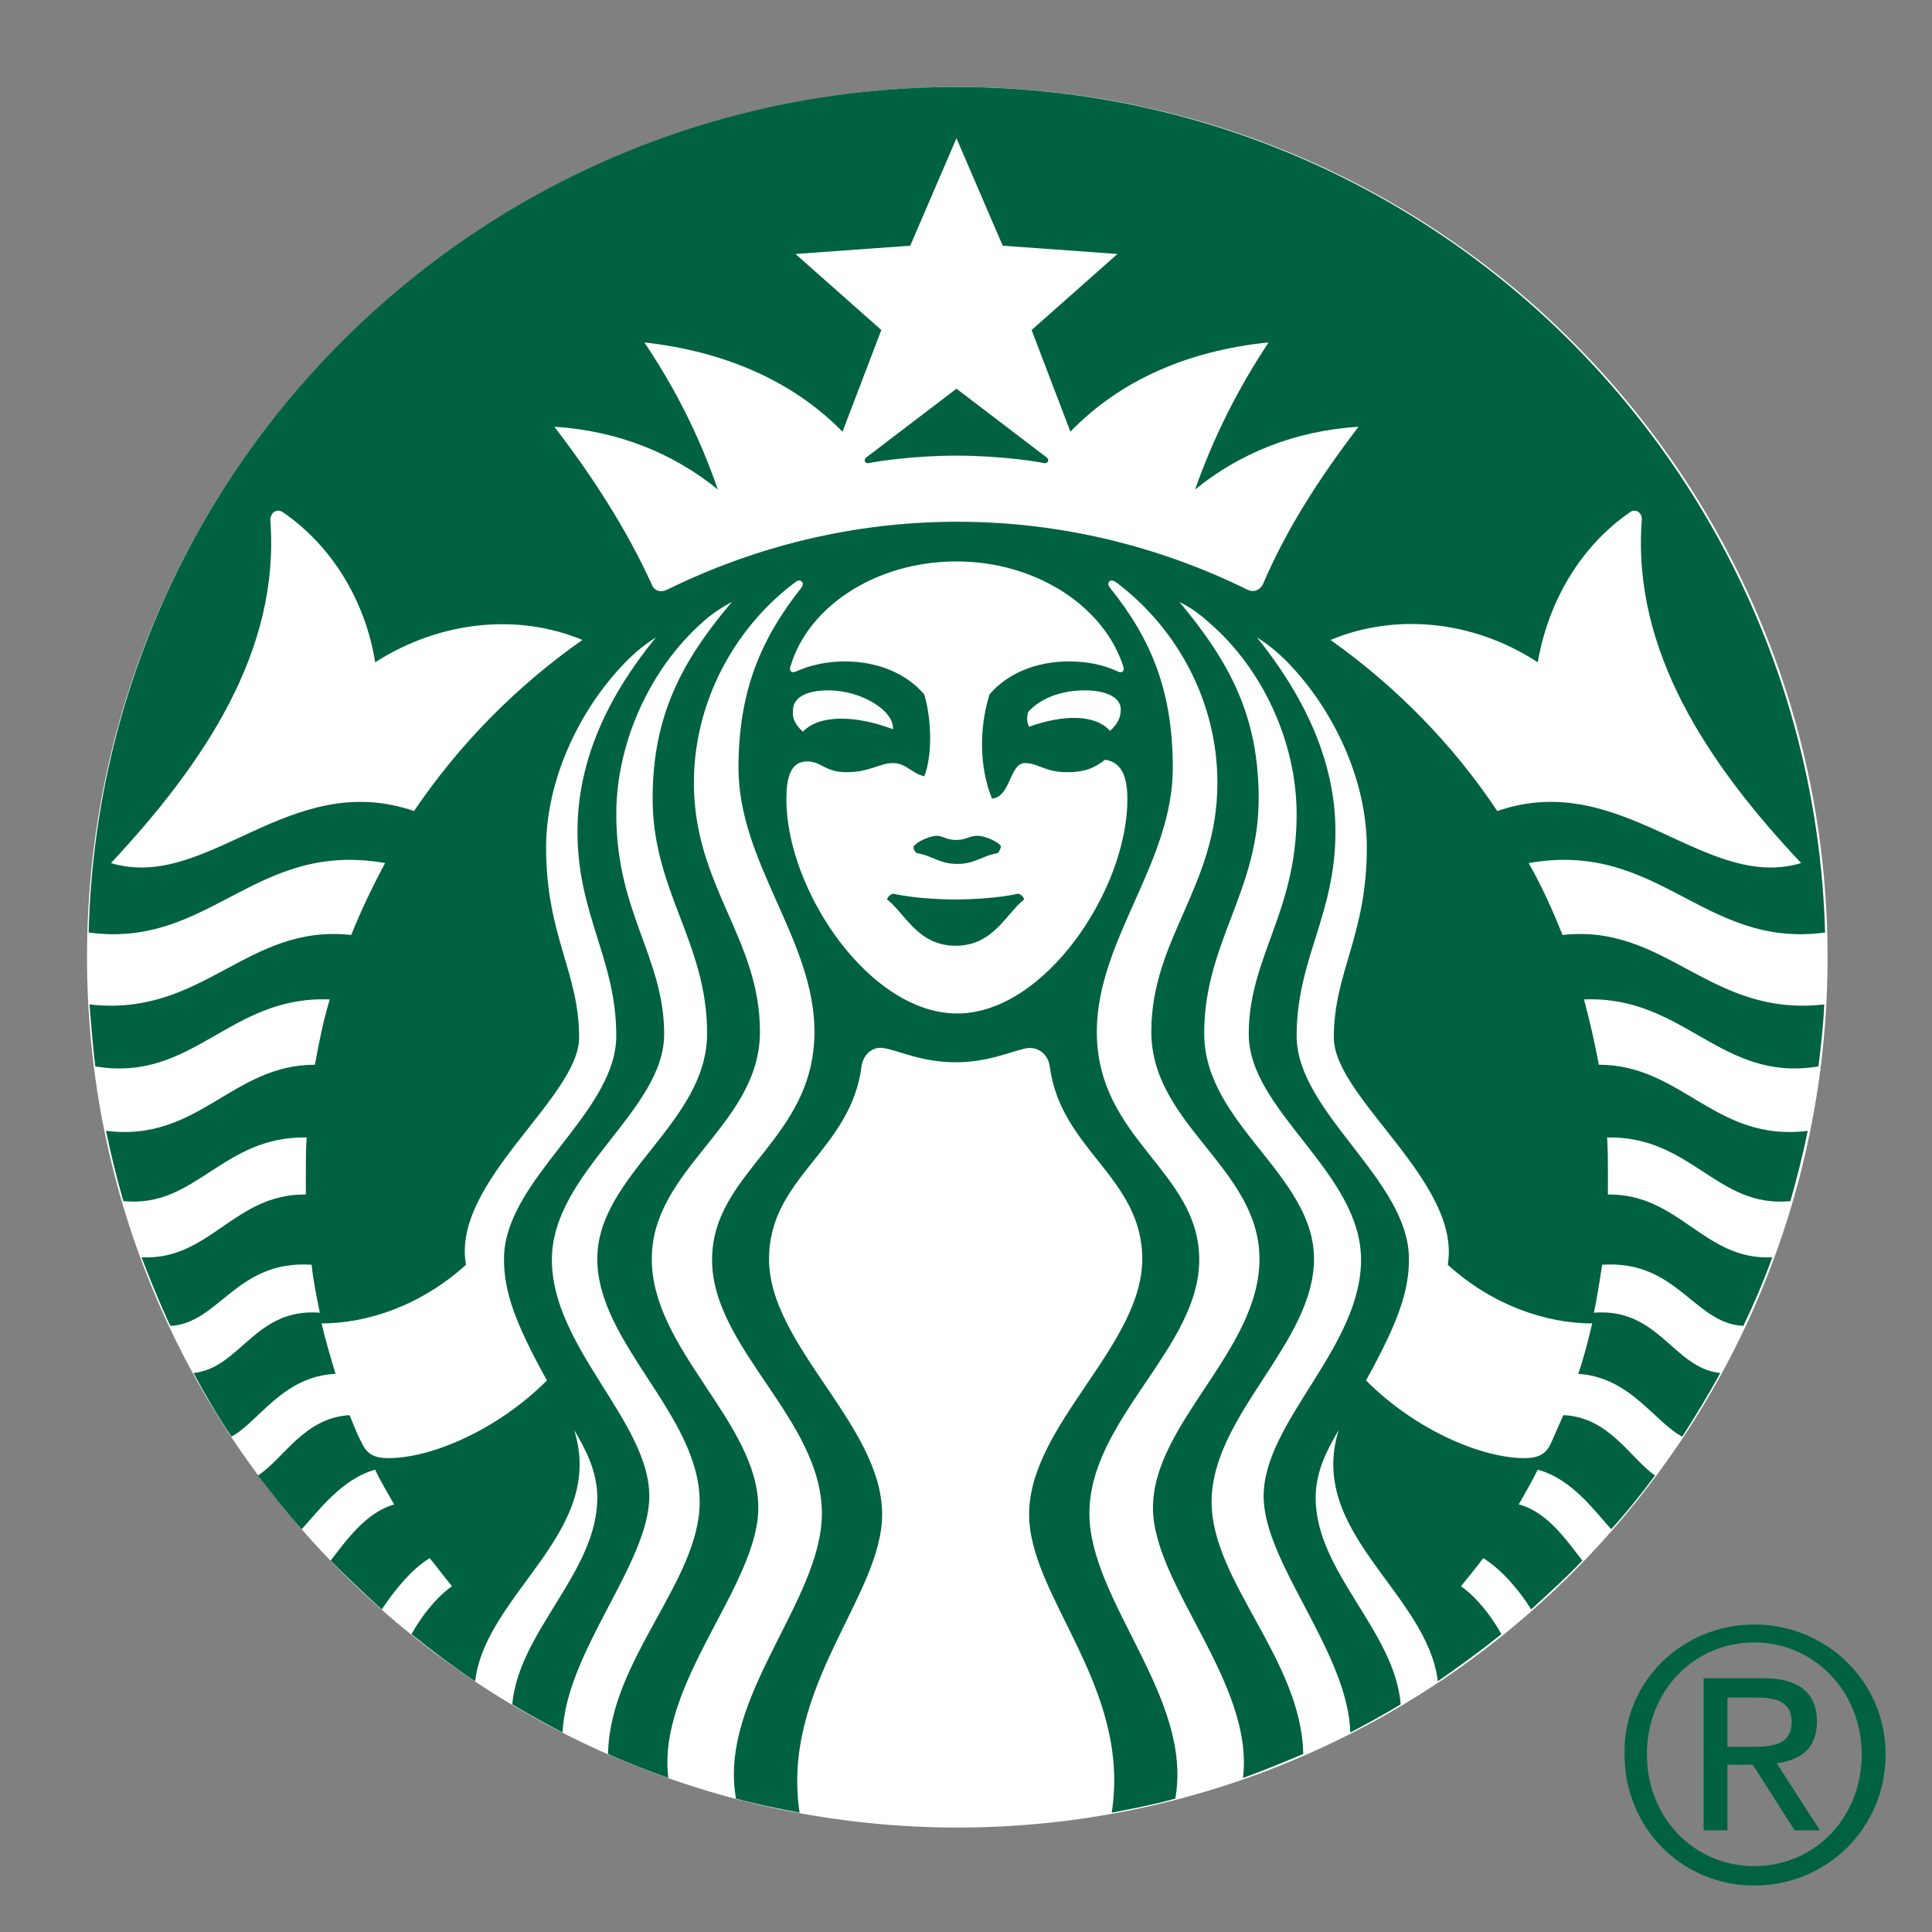 <svg width="74" height="74" viewBox="0 0 74 74" fill="none" xmlns="http://www.w3.org/2000/svg">
<rect x="0" y="0" width="74" height="74" fill="#808080" stroke="none"/>
<path d="M67.195 62.222C69.937 62.222 72.223 64.393 72.223 67.193C72.223 70.05 69.937 72.221 67.195 72.221C64.452 72.221 62.224 70.05 62.224 67.193C62.167 64.393 64.452 62.222 67.195 62.222ZM67.195 71.478C69.48 71.478 71.308 69.65 71.308 67.193C71.308 64.793 69.48 62.908 67.195 62.908C64.909 62.908 63.081 64.736 63.081 67.193C63.081 69.65 64.909 71.478 67.195 71.478ZM65.309 64.279H67.537C68.909 64.279 69.594 64.85 69.594 65.936C69.594 67.022 68.909 67.422 68.052 67.536L69.709 70.107H68.737L67.138 67.593H66.166V70.107H65.252V64.279H65.309ZM66.166 66.907H67.08C67.88 66.907 68.623 66.85 68.623 65.936C68.623 65.136 67.937 65.022 67.309 65.022H66.166V66.907V66.907Z" fill="#006241"/>
<path d="M70 36.667C70 55.059 55.083 70 36.651 70C18.25 69.968 3.333 55.059 3.333 36.667C3.333 18.275 18.25 3.333 36.682 3.333C55.083 3.333 70 18.243 70 36.667Z" fill="white"/>
<path d="M39.987 17.737C39.703 17.673 38.279 17.452 36.635 17.452C34.99 17.452 33.567 17.673 33.282 17.737C33.124 17.768 33.061 17.61 33.188 17.515C33.314 17.42 36.635 14.888 36.635 14.888C36.635 14.888 39.956 17.42 40.082 17.515C40.209 17.61 40.145 17.768 39.987 17.737ZM34.2 34.229C34.2 34.229 34.01 34.292 33.978 34.451C34.674 34.989 35.148 36.224 36.603 36.224C38.058 36.224 38.532 34.989 39.228 34.451C39.197 34.292 39.007 34.229 39.007 34.229C39.007 34.229 38.09 34.451 36.603 34.451C35.117 34.451 34.2 34.229 34.2 34.229ZM36.635 32.172C36.224 32.172 36.129 32.013 35.876 32.013C35.623 32.013 35.117 32.235 34.99 32.425C34.99 32.52 35.022 32.615 35.117 32.678C35.718 32.773 35.971 33.09 36.666 33.09C37.362 33.09 37.615 32.773 38.216 32.678C38.279 32.615 38.311 32.52 38.343 32.425C38.248 32.235 37.71 32.013 37.457 32.013C37.109 32.013 37.014 32.172 36.635 32.172ZM69.873 38.471C69.841 39.262 69.747 40.054 69.652 40.845C65.888 41.478 64.528 38.123 60.67 38.281C60.892 39.104 61.081 39.927 61.239 40.782C64.434 40.782 65.699 43.758 69.241 43.314C69.051 44.232 68.829 45.119 68.576 46.005C65.762 46.29 64.781 43.504 61.556 43.568C61.587 44.042 61.587 44.486 61.587 44.96C61.587 45.214 61.587 45.467 61.587 45.752C64.339 45.72 65.256 48.284 67.881 48.158C67.564 49.044 67.185 49.93 66.774 50.785C64.876 50.69 64.244 48.253 61.366 48.443C61.271 49.076 61.176 49.677 61.05 50.279C63.548 50.089 64.086 52.4 65.888 52.589C65.446 53.413 64.94 54.236 64.434 55.027C63.358 54.457 62.441 52.748 60.449 52.621C60.67 51.988 60.828 51.355 60.986 50.69C59.215 50.69 57.16 49.994 55.452 48.443C55.99 45.277 51.088 42.048 51.088 39.737C51.088 37.236 52.353 35.844 52.353 32.456C52.353 29.924 51.119 27.202 49.285 25.334C48.937 24.986 48.558 24.669 48.147 24.416C49.823 26.505 51.151 29.006 51.151 31.855C51.151 35.052 49.664 36.73 49.664 39.674C49.664 42.618 53.966 45.182 53.966 48.221C53.966 49.424 53.586 50.595 52.321 52.874C54.25 54.805 56.78 55.85 58.393 55.85C58.931 55.85 59.215 55.692 59.405 55.28C59.563 54.932 59.721 54.552 59.88 54.204C61.619 54.267 62.441 55.85 63.39 56.515C62.852 57.243 62.315 57.908 61.714 58.572C61.05 57.844 60.196 56.641 58.899 56.293C58.678 56.736 58.425 57.179 58.172 57.623C59.279 57.908 60.038 59.047 60.607 59.775C59.974 60.44 59.31 61.041 58.646 61.643C58.235 60.978 57.571 60.155 56.812 59.68C56.527 60.06 56.243 60.408 55.958 60.757C56.59 61.2 57.16 61.959 57.508 62.593C56.717 63.226 55.895 63.827 55.072 64.397C54.661 61.01 50.044 58.699 51.277 54.774C50.866 55.47 50.392 56.325 50.392 57.369C50.392 60.218 53.428 62.466 53.649 65.283C53.017 65.663 52.384 66.011 51.72 66.36C51.625 63.257 48.4 59.87 48.4 57.306C48.4 54.457 52.131 51.608 52.131 48.253C52.131 44.897 47.83 42.555 47.83 39.611C47.83 36.667 49.664 34.957 49.664 31.19C49.664 28.436 48.368 25.619 46.312 23.846C45.964 23.53 45.617 23.276 45.174 23.055C47.103 25.366 48.21 27.423 48.21 30.589C48.21 34.134 46.123 36.129 46.123 39.579C46.123 43.061 50.329 44.992 50.329 48.221C50.329 51.45 46.407 54.204 46.407 57.528C46.407 60.567 49.854 63.574 49.917 67.183C49.158 67.499 48.4 67.816 47.609 68.101C48.052 64.46 44.162 60.725 44.162 57.749C44.162 54.52 48.241 51.735 48.241 48.221C48.241 44.739 44.098 43.093 44.098 39.516C44.098 35.939 46.629 33.944 46.629 29.987C46.629 26.885 45.11 24.131 42.865 22.39C42.833 22.358 42.77 22.327 42.739 22.295C42.517 22.137 42.359 22.327 42.517 22.517C44.098 24.479 44.921 26.474 44.921 29.418C44.921 33.058 42.011 36.002 42.011 39.516C42.011 43.663 45.933 44.834 45.933 48.253C45.933 51.64 41.727 54.362 41.727 57.971C41.727 61.326 45.711 65.03 45.016 68.892C44.225 69.114 43.403 69.272 42.58 69.43C43.339 64.619 39.418 61.168 39.418 58.002C39.418 54.584 43.751 51.545 43.751 48.221C43.751 45.087 40.62 44.042 40.209 40.845C40.145 40.402 39.797 40.086 39.323 40.149C38.691 40.275 37.868 40.687 36.603 40.687C35.338 40.687 34.516 40.275 33.883 40.149C33.409 40.054 33.061 40.402 32.998 40.845C32.587 44.074 29.456 45.087 29.456 48.221C29.456 51.545 33.788 54.584 33.788 58.002C33.788 61.136 29.899 64.619 30.626 69.43C29.804 69.272 29.013 69.114 28.191 68.892C27.495 65.03 31.48 61.326 31.48 57.971C31.48 54.362 27.274 51.64 27.274 48.253C27.274 44.865 31.195 43.663 31.195 39.516C31.195 36.002 28.286 33.058 28.286 29.418C28.286 26.474 29.14 24.479 30.689 22.517C30.847 22.327 30.658 22.137 30.468 22.295C30.436 22.327 30.373 22.358 30.341 22.39C28.128 24.099 26.578 26.885 26.578 29.987C26.578 33.944 29.108 35.939 29.108 39.516C29.108 43.093 24.965 44.739 24.965 48.221C24.965 51.703 29.045 54.489 29.045 57.749C29.045 60.725 25.155 64.46 25.598 68.101C24.807 67.816 24.048 67.531 23.289 67.183C23.352 63.574 26.799 60.567 26.799 57.528C26.799 54.204 22.878 51.45 22.878 48.221C22.878 44.992 27.084 43.029 27.084 39.579C27.084 36.097 24.997 34.134 24.997 30.589C24.997 27.423 26.104 25.334 28.033 23.055C27.622 23.276 27.242 23.53 26.894 23.846C24.902 25.619 23.605 28.436 23.605 31.19C23.605 34.957 25.439 36.667 25.439 39.611C25.439 42.555 21.138 44.897 21.138 48.253C21.138 51.608 24.87 54.457 24.87 57.306C24.87 59.87 21.676 63.257 21.549 66.36C20.885 66.011 20.253 65.663 19.62 65.283C19.873 62.466 22.878 60.218 22.878 57.369C22.878 56.325 22.403 55.47 21.992 54.774C23.226 58.699 18.608 61.01 18.197 64.397C17.343 63.827 16.553 63.226 15.762 62.593C16.11 61.959 16.679 61.2 17.312 60.757C17.027 60.408 16.742 60.029 16.458 59.68C15.73 60.123 15.066 60.978 14.623 61.643C13.959 61.041 13.295 60.408 12.663 59.775C13.232 59.047 13.991 57.939 15.098 57.623C14.845 57.179 14.592 56.768 14.37 56.293C13.105 56.641 12.22 57.844 11.556 58.572C10.955 57.908 10.417 57.211 9.88 56.515C10.86 55.882 11.651 54.299 13.39 54.204C13.548 54.584 13.675 54.932 13.864 55.28C14.054 55.692 14.339 55.85 14.877 55.85C16.489 55.85 19.02 54.805 20.949 52.874C19.684 50.595 19.304 49.424 19.304 48.221C19.304 45.182 23.605 42.65 23.605 39.674C23.605 36.73 22.119 35.052 22.119 31.855C22.119 28.974 23.415 26.505 25.123 24.416C24.712 24.669 24.332 24.986 23.985 25.334C22.15 27.202 20.917 29.924 20.917 32.456C20.917 35.844 22.182 37.236 22.182 39.737C22.182 42.048 17.28 45.277 17.849 48.443C16.142 49.994 14.086 50.69 12.315 50.69C12.473 51.355 12.663 51.988 12.852 52.621C10.829 52.716 9.911 54.457 8.868 55.027C8.33 54.236 7.856 53.413 7.413 52.589C9.216 52.4 9.753 50.089 12.252 50.279C12.125 49.677 11.999 49.044 11.935 48.443C9.057 48.253 8.393 50.69 6.527 50.785C6.116 49.93 5.768 49.044 5.421 48.158C8.045 48.284 8.963 45.72 11.714 45.752C11.714 45.499 11.714 45.245 11.714 44.96C11.714 44.486 11.714 44.011 11.746 43.568C8.52 43.504 7.508 46.29 4.725 46.005C4.472 45.119 4.25 44.232 4.061 43.314C7.603 43.758 8.868 40.782 12.062 40.782C12.22 39.927 12.378 39.104 12.631 38.281C8.773 38.123 7.413 41.478 3.649 40.845C3.555 40.054 3.491 39.262 3.428 38.471C7.792 38.977 9.437 35.369 13.453 35.812C13.833 34.862 14.276 33.944 14.75 33.058C9.753 32.172 8.045 36.35 3.396 35.717C3.839 17.737 18.545 3.333 36.635 3.333C54.693 3.333 69.399 17.737 69.905 35.717C65.256 36.35 63.548 32.172 58.551 33.058C59.057 33.944 59.468 34.862 59.848 35.812C63.833 35.369 65.477 38.977 69.873 38.471ZM22.308 24.511C19.873 23.498 16.901 23.751 14.37 25.366C13.991 22.991 12.694 20.902 10.86 19.636C10.607 19.446 10.354 19.636 10.354 19.921C10.734 24.922 7.824 29.228 4.25 33.058C7.951 34.166 11.082 29.418 15.857 31.064C17.596 28.5 19.779 26.284 22.308 24.511ZM36.635 21.504C33.535 21.504 30.942 23.245 30.278 25.524C30.215 25.682 30.31 25.809 30.5 25.714C31.069 25.461 31.701 25.334 32.365 25.334C33.63 25.334 34.737 25.809 35.401 26.6C35.686 27.55 35.718 28.943 35.401 29.734C34.895 29.608 34.706 29.228 34.2 29.228C33.694 29.228 33.314 29.576 32.429 29.576C31.575 29.576 31.48 29.164 30.911 29.164C30.247 29.164 30.12 29.861 30.12 30.62C30.12 34.071 33.282 38.819 36.666 38.819C40.019 38.819 43.181 34.071 43.181 30.62C43.181 29.861 43.023 29.196 42.327 29.101C41.98 29.354 41.663 29.576 40.873 29.576C40.019 29.576 39.766 29.228 39.26 29.228C38.659 29.228 38.722 30.526 37.995 30.589C37.52 29.418 37.489 27.93 37.9 26.6C38.564 25.809 39.671 25.334 40.936 25.334C41.632 25.334 42.264 25.461 42.802 25.714C42.992 25.809 43.086 25.682 43.023 25.524C42.296 23.245 39.703 21.504 36.635 21.504ZM41.537 26.442C40.809 26.442 39.924 26.663 39.386 27.265C39.323 27.423 39.323 27.677 39.418 27.835C40.746 27.36 41.948 27.36 42.517 27.993C42.833 27.708 42.928 27.455 42.928 27.17C42.928 26.759 42.454 26.442 41.537 26.442ZM30.753 28.025C31.385 27.36 32.776 27.392 34.2 27.93C34.263 27.233 32.998 26.442 31.733 26.442C30.816 26.442 30.373 26.759 30.373 27.202C30.341 27.487 30.436 27.74 30.753 28.025ZM52.036 16.344C49.601 16.502 47.482 17.357 45.775 18.75C46.502 16.692 47.419 14.888 48.589 13.115C45.49 13.431 42.897 14.571 40.999 16.534L39.513 12.64L42.802 9.728L38.406 9.411L36.635 5.296L34.864 9.411L30.468 9.728L33.757 12.64L32.27 16.534C30.373 14.603 27.78 13.463 24.68 13.115C25.851 14.856 26.768 16.66 27.495 18.75C25.787 17.357 23.668 16.502 21.233 16.344C22.688 18.243 23.985 20.237 24.965 22.39C25.06 22.643 25.313 22.707 25.566 22.58C28.918 20.934 32.682 19.984 36.666 19.984C40.651 19.984 44.415 20.934 47.767 22.58C48.02 22.707 48.241 22.612 48.368 22.39C49.285 20.237 50.582 18.243 52.036 16.344ZM57.349 31.064C62.125 29.418 65.287 34.166 68.988 33.058C65.414 29.259 62.504 24.922 62.884 19.921C62.916 19.636 62.631 19.446 62.41 19.636C60.575 20.902 59.31 22.991 58.899 25.366C56.369 23.72 53.396 23.498 50.961 24.511C53.46 26.284 55.642 28.5 57.349 31.064Z" fill="#006241"/>
</svg>
